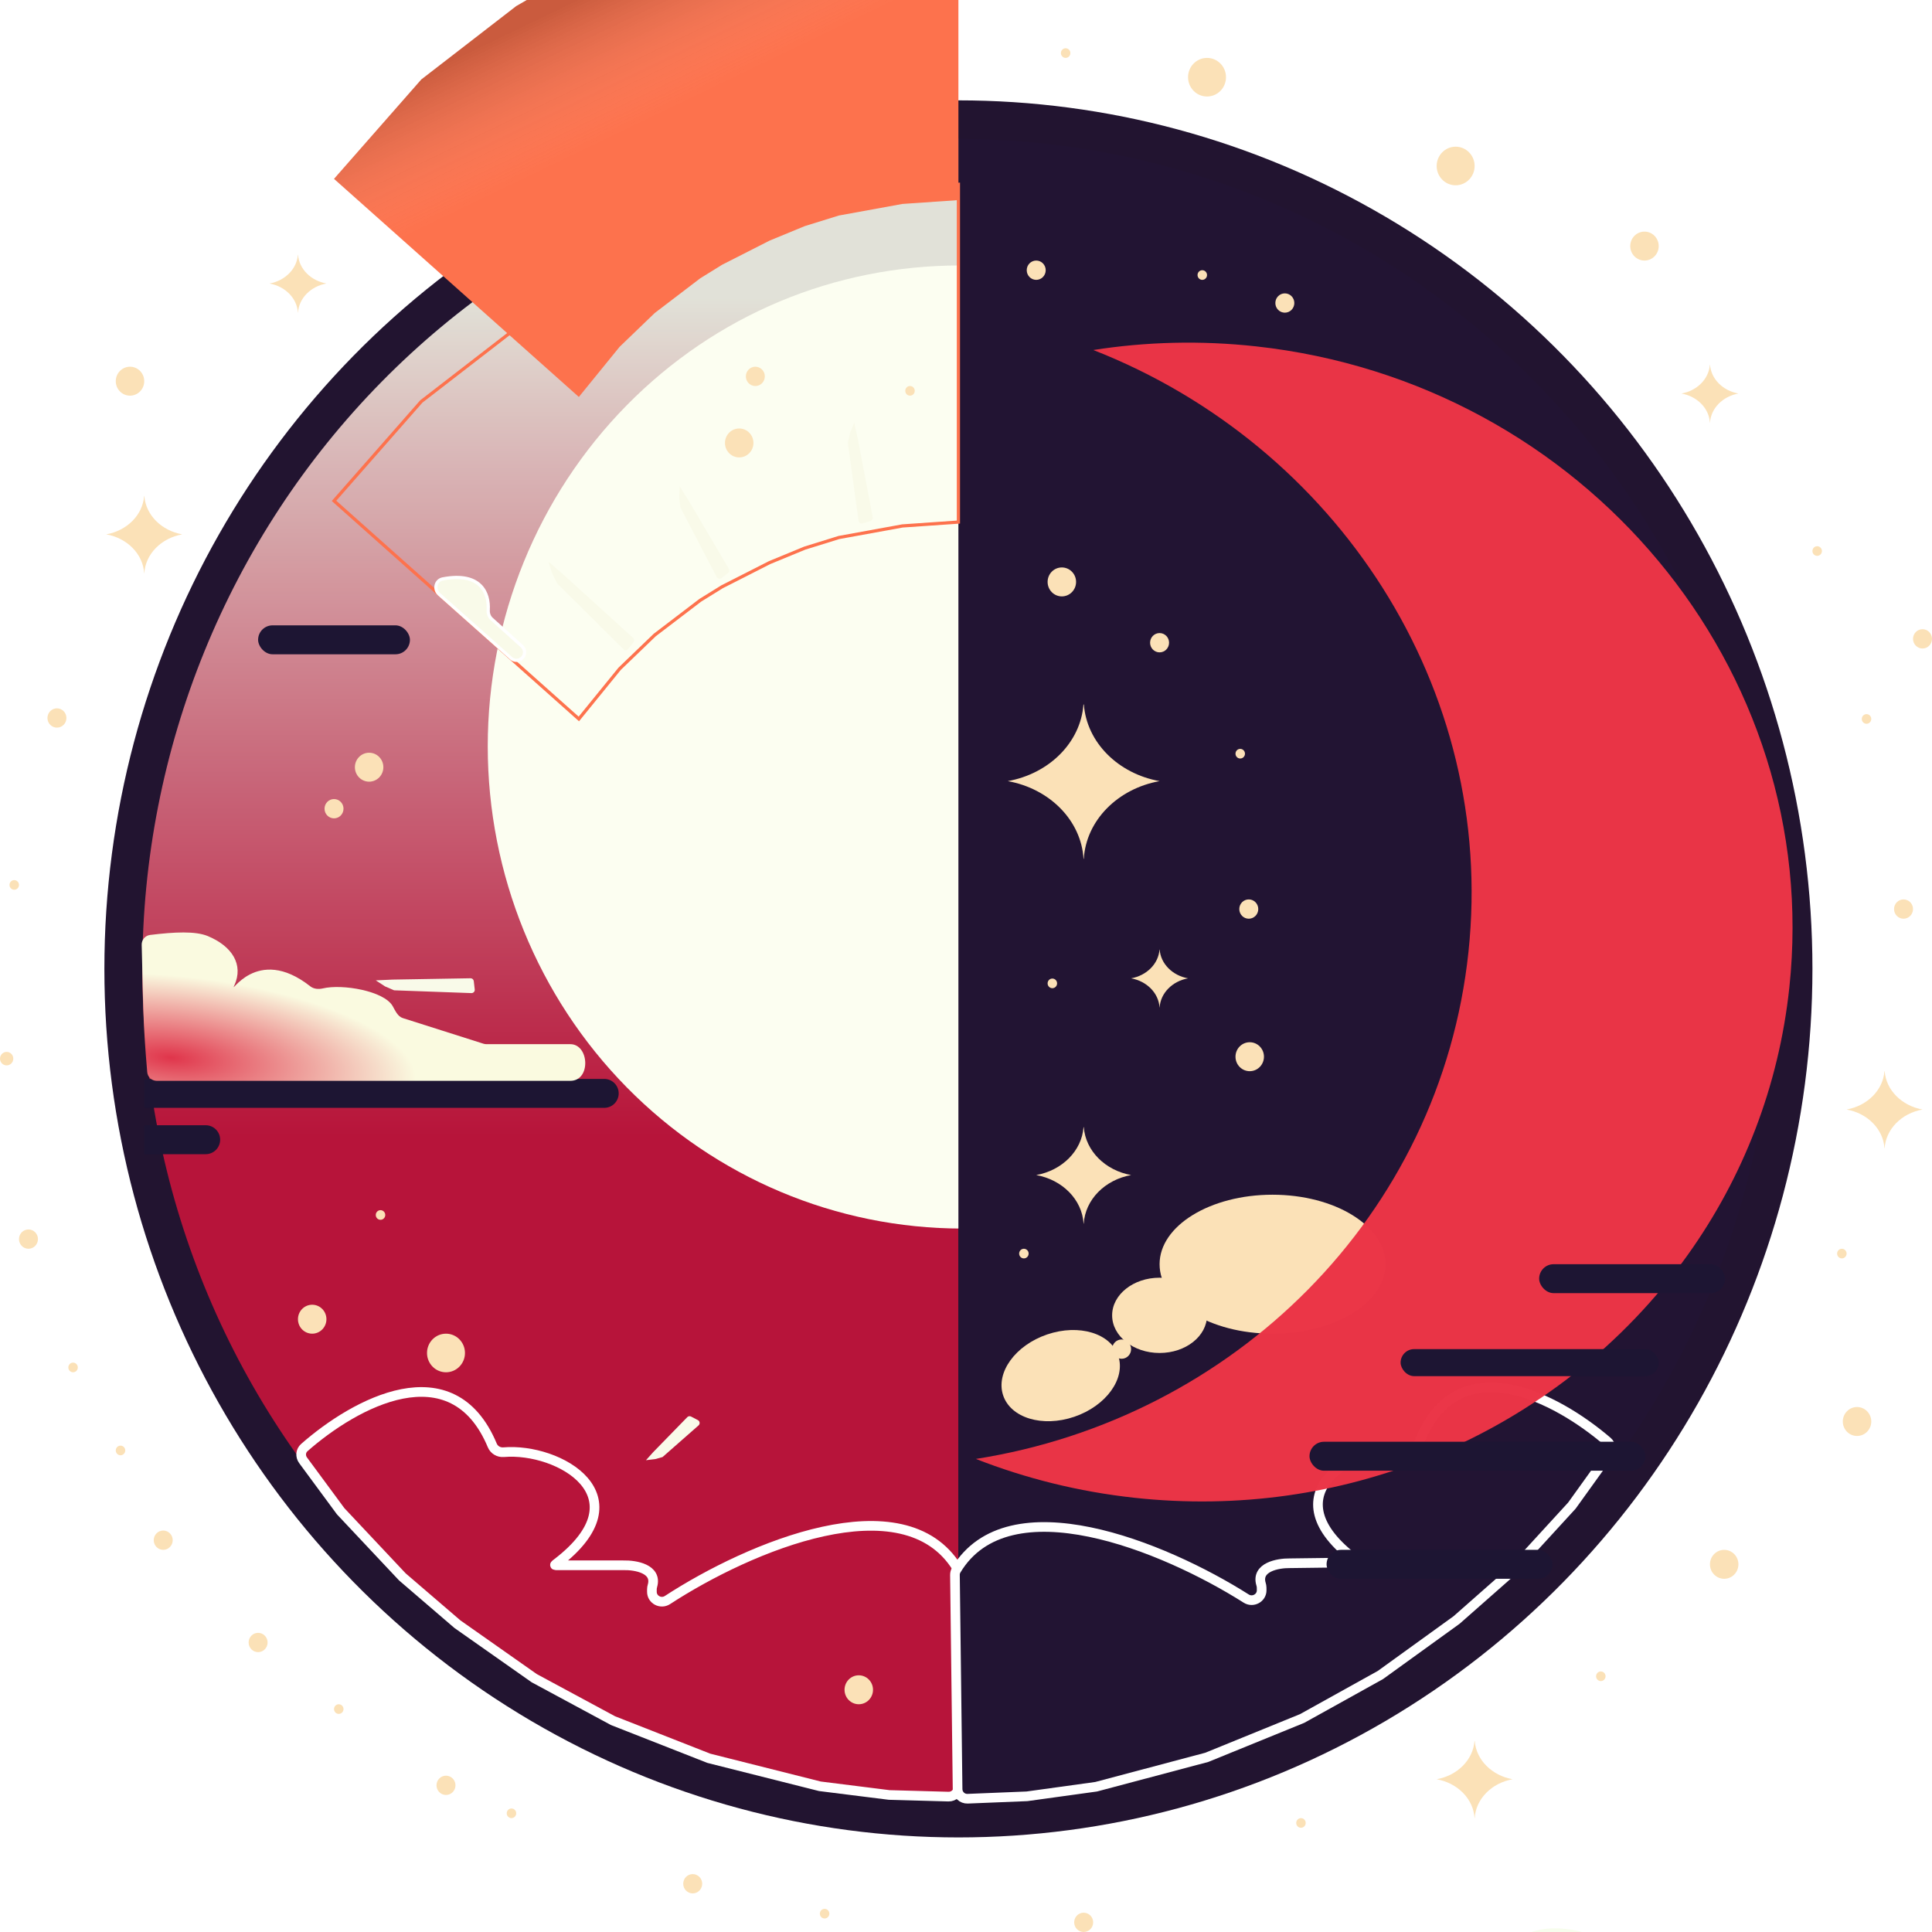 <svg width="600" height="600" viewBox="0 0 600 600" fill="none" xmlns="http://www.w3.org/2000/svg">
<ellipse cx="297.642" cy="300.898" rx="265.226" ry="269.73" fill="#221430"/>
<path d="M92.558 79.121C92.889 83.556 96.564 87.183 101.375 88.047C96.517 88.919 92.817 92.609 92.55 97.103C92.544 97.103 92.539 97.103 92.534 97.103C92.529 97.103 92.524 97.103 92.519 97.103C92.251 92.609 88.551 88.919 83.693 88.047C88.504 87.183 92.18 83.556 92.51 79.121C92.518 79.121 92.526 79.121 92.534 79.121C92.542 79.121 92.55 79.121 92.558 79.121Z" fill="#FBE1B7"/>
<path d="M44.826 154.047C45.266 159.961 50.167 164.797 56.581 165.948C50.105 167.11 45.17 172.03 44.814 178.023C44.807 178.023 44.8 178.023 44.793 178.023C44.786 178.023 44.779 178.023 44.773 178.023C44.417 172.03 39.483 167.11 33.006 165.948C39.42 164.797 44.321 159.961 44.761 154.047C44.772 154.047 44.783 154.047 44.794 154.047C44.804 154.047 44.815 154.047 44.826 154.047Z" fill="#FBE1B7"/>
<path d="M457.989 540.659C458.429 546.573 463.33 551.409 469.745 552.56C463.268 553.723 458.333 558.643 457.977 564.635C457.97 564.635 457.963 564.635 457.956 564.635C457.949 564.635 457.943 564.635 457.936 564.635C457.58 558.643 452.646 553.723 446.169 552.56C452.583 551.409 457.484 546.573 457.924 540.659C457.935 540.659 457.946 540.659 457.957 540.659C457.968 540.659 457.978 540.659 457.989 540.659Z" fill="#FBE1B7"/>
<path d="M531.065 113.287C531.396 117.722 535.071 121.349 539.882 122.213C535.024 123.085 531.324 126.775 531.057 131.269C531.051 131.269 531.046 131.269 531.041 131.269C531.036 131.269 531.03 131.269 531.025 131.269C530.758 126.775 527.058 123.085 522.2 122.213C527.011 121.349 530.686 117.722 531.017 113.287C531.025 113.287 531.033 113.287 531.041 113.287C531.049 113.287 531.057 113.287 531.065 113.287Z" fill="#FBE1B7"/>
<path d="M585.298 332.668C585.738 338.582 590.639 343.418 597.053 344.569C590.576 345.732 585.642 350.651 585.286 356.644C585.279 356.644 585.272 356.644 585.265 356.644C585.258 356.644 585.251 356.644 585.244 356.644C584.888 350.651 579.954 345.732 573.478 344.569C579.892 343.418 584.793 338.582 585.233 332.668C585.244 332.668 585.254 332.668 585.265 332.668C585.276 332.668 585.287 332.668 585.298 332.668Z" fill="#FBE1B7"/>
<ellipse cx="121.12" cy="66.233" rx="1.473" ry="1.498" fill="#FBE1B7"/>
<ellipse cx="144.695" cy="49.452" rx="1.473" ry="1.498" fill="#FBE1B7"/>
<ellipse cx="199.509" cy="29.67" rx="1.473" ry="1.498" fill="#FBE1B7"/>
<ellipse cx="266.699" cy="16.483" rx="1.473" ry="1.498" fill="#FBE1B7"/>
<ellipse cx="291.454" cy="1.498" rx="1.473" ry="1.498" fill="#FBE1B7"/>
<ellipse cx="330.943" cy="16.483" rx="1.473" ry="1.498" fill="#FBE1B7"/>
<ellipse cx="564.342" cy="171.129" rx="1.473" ry="1.498" fill="#FBE1B7"/>
<ellipse cx="579.666" cy="223.277" rx="1.473" ry="1.498" fill="#FBE1B7"/>
<ellipse cx="572.004" cy="389.311" rx="1.473" ry="1.498" fill="#FBE1B7"/>
<ellipse cx="497.151" cy="520.58" rx="1.473" ry="1.498" fill="#FBE1B7"/>
<ellipse cx="404.027" cy="566.133" rx="1.473" ry="1.498" fill="#FBE1B7"/>
<ellipse cx="336.542" cy="597.003" rx="2.947" ry="2.997" fill="#FBE1B7"/>
<ellipse cx="256.091" cy="594.305" rx="1.473" ry="1.498" fill="#FBE1B7"/>
<ellipse cx="215.128" cy="585.015" rx="2.947" ry="2.997" fill="#FBE1B7"/>
<ellipse cx="80.157" cy="510.09" rx="2.947" ry="2.997" fill="#FBE1B7"/>
<ellipse cx="50.688" cy="478.321" rx="2.947" ry="2.997" fill="#FBE1B7"/>
<ellipse cx="37.427" cy="450.45" rx="1.473" ry="1.498" fill="#FBE1B7"/>
<ellipse cx="2.063" cy="328.772" rx="2.063" ry="2.098" fill="#FBE1B7"/>
<ellipse cx="8.841" cy="384.815" rx="2.947" ry="2.997" fill="#FBE1B7"/>
<ellipse cx="17.682" cy="222.977" rx="2.947" ry="2.997" fill="#FBE1B7"/>
<ellipse cx="4.421" cy="274.825" rx="1.473" ry="1.498" fill="#FBE1B7"/>
<ellipse cx="22.691" cy="424.675" rx="1.473" ry="1.498" fill="#FBE1B7"/>
<ellipse cx="158.841" cy="563.137" rx="1.473" ry="1.498" fill="#FBE1B7"/>
<ellipse cx="105.206" cy="530.769" rx="1.473" ry="1.498" fill="#FBE1B7"/>
<ellipse cx="138.507" cy="554.446" rx="2.947" ry="2.997" fill="#FBE1B7"/>
<ellipse cx="591.159" cy="282.317" rx="2.947" ry="2.997" fill="#FBE1B7"/>
<ellipse cx="576.719" cy="441.458" rx="4.42" ry="4.495" fill="#FBE1B7"/>
<ellipse cx="535.461" cy="485.814" rx="4.42" ry="4.495" fill="#FBE1B7"/>
<ellipse cx="597.053" cy="198.401" rx="2.947" ry="2.997" fill="#FBE1B7"/>
<ellipse cx="374.853" cy="23.976" rx="5.894" ry="5.994" fill="#FBE1B7"/>
<ellipse cx="452.063" cy="51.549" rx="5.894" ry="5.994" fill="#FBE1B7"/>
<ellipse cx="510.708" cy="76.423" rx="4.42" ry="4.495" fill="#FBE1B7"/>
<ellipse cx="40.374" cy="118.382" rx="4.42" ry="4.495" fill="#FBE1B7"/>
<path d="M297.642 558.641C230.426 558.641 165.964 531.486 118.435 483.15C70.906 434.814 44.204 369.256 44.204 300.899C44.204 232.541 70.906 166.983 118.435 118.647C165.963 70.311 230.426 43.156 297.642 43.156L297.642 300.898V558.641Z" fill="url(#paint0_linear_2059_643)"/>
<g filter="url(#filter0_ii_2059_643)">
<path d="M152.892 448.908C140.473 419.107 110.163 435.772 94.499 449.563C93.359 450.567 93.213 452.27 94.116 453.493L105.795 469.33L124.951 489.71L142.043 504.395L165.913 521.178L190.373 534.365L220.137 546.054L254.617 554.745L276.129 557.442L294.559 557.956C296.248 558.003 297.642 556.646 297.642 554.957V488.418C297.642 487.89 297.498 487.357 297.221 486.908C280.68 460.092 232.735 480.316 207.277 496.911C205.231 498.245 202.456 496.805 202.456 494.363V493.542C202.456 493.188 202.525 492.838 202.623 492.497C204.149 487.179 197.33 486.017 193.615 486.114H172.688C172.047 486.114 172.407 485.891 172.917 485.503C200.192 464.706 173.624 449.521 156.392 450.991C154.908 451.117 153.465 450.283 152.892 448.908Z" fill="#F7FDED"/>
</g>
<path d="M152.892 448.908C140.473 419.107 110.163 435.772 94.499 449.563C93.359 450.567 93.213 452.27 94.116 453.493L105.795 469.33L124.951 489.71L142.043 504.395L165.913 521.178L190.373 534.365L220.137 546.054L254.617 554.745L276.129 557.442L294.559 557.956C296.248 558.003 297.642 556.646 297.642 554.957V488.418C297.642 487.89 297.498 487.357 297.221 486.908C280.68 460.092 232.735 480.316 207.277 496.911C205.231 498.245 202.456 496.805 202.456 494.363V493.542C202.456 493.188 202.525 492.838 202.623 492.497C204.149 487.179 197.33 486.017 193.615 486.114H172.688C172.047 486.114 172.407 485.891 172.917 485.503C200.192 464.706 173.624 449.521 156.392 450.991C154.908 451.117 153.465 450.283 152.892 448.908Z" stroke="white" stroke-width="3" stroke-linejoin="bevel"/>
<ellipse cx="103.733" cy="251.149" rx="2.947" ry="2.997" fill="#FBE1B7"/>
<ellipse cx="114.636" cy="238.261" rx="4.42" ry="4.495" fill="#FBE1B7"/>
<ellipse cx="118.173" cy="377.323" rx="1.473" ry="1.498" fill="#FBE1B7"/>
<ellipse cx="138.507" cy="420.18" rx="5.894" ry="5.994" fill="#FBE1B7"/>
<ellipse cx="96.955" cy="409.691" rx="4.42" ry="4.495" fill="#FBE1B7"/>
<ellipse cx="266.7" cy="524.775" rx="4.42" ry="4.495" fill="#FBE1B7"/>
<g filter="url(#filter1_i_2059_643)">
<path d="M298.821 461.538C259.742 461.538 222.264 445.759 194.631 417.673C166.998 389.586 151.474 351.493 151.474 311.772C151.474 272.052 166.998 233.958 194.631 205.871C222.264 177.785 259.153 162.438 298.232 162.438L298.821 311.772V461.538Z" fill="#FCFEF1"/>
</g>
<path d="M297.642 43.157C364.858 43.157 429.321 70.312 476.85 118.648C524.379 166.984 551.08 232.542 551.08 300.899C551.08 369.257 524.379 434.815 476.85 483.151C429.321 531.487 364.858 558.642 297.642 558.642L297.642 300.899V43.157Z" fill="#221433"/>
<ellipse cx="317.976" cy="389.311" rx="1.473" ry="1.498" fill="#FBE1B7"/>
<ellipse cx="326.817" cy="305.395" rx="1.473" ry="1.498" fill="#FBE1B7"/>
<ellipse cx="387.819" cy="282.317" rx="2.947" ry="2.997" fill="#FBE1B7"/>
<ellipse cx="388.114" cy="328.171" rx="4.42" ry="4.495" fill="#FBE1B7"/>
<ellipse cx="385.167" cy="234.066" rx="1.473" ry="1.498" fill="#FBE1B7"/>
<ellipse cx="360.118" cy="199.601" rx="2.947" ry="2.997" fill="#FBE1B7"/>
<ellipse cx="321.807" cy="83.915" rx="2.947" ry="2.997" fill="#FBE1B7"/>
<ellipse cx="399.018" cy="94.106" rx="2.947" ry="2.997" fill="#FBE1B7"/>
<ellipse cx="373.379" cy="85.415" rx="1.473" ry="1.498" fill="#FBE1B7"/>
<ellipse cx="329.764" cy="180.719" rx="4.42" ry="4.495" fill="#FBE1B7"/>
<path d="M336.607 218.782C337.488 230.609 347.29 240.281 360.118 242.583C347.164 244.908 337.296 254.748 336.584 266.733C336.57 266.733 336.555 266.733 336.541 266.733C336.528 266.733 336.514 266.733 336.501 266.733C335.789 254.748 325.921 244.908 312.967 242.583C325.795 240.281 335.597 230.609 336.477 218.782C336.499 218.782 336.521 218.781 336.542 218.781C336.564 218.781 336.586 218.782 336.607 218.782Z" fill="#FBE1B7"/>
<path d="M360.143 294.905C360.473 299.341 364.148 302.968 368.959 303.831C364.101 304.703 360.401 308.393 360.134 312.887C360.128 312.887 360.123 312.887 360.118 312.887C360.113 312.887 360.108 312.887 360.103 312.887C359.836 308.393 356.135 304.703 351.277 303.831C356.088 302.968 359.764 299.341 360.094 294.905C360.102 294.905 360.11 294.905 360.118 294.905C360.126 294.905 360.134 294.905 360.143 294.905Z" fill="#FBE1B7"/>
<path d="M336.583 350.05C337.133 357.442 343.26 363.487 351.277 364.926C343.181 366.379 337.013 372.529 336.568 380.02C336.559 380.02 336.551 380.02 336.542 380.02C336.533 380.02 336.525 380.02 336.516 380.02C336.071 372.529 329.904 366.379 321.808 364.926C329.825 363.487 335.951 357.442 336.502 350.05C336.515 350.05 336.529 350.05 336.542 350.05C336.556 350.05 336.569 350.05 336.583 350.05Z" fill="#FBE1B7"/>
<g filter="url(#filter2_ii_2059_643)">
<path d="M440.818 447.762C452.868 417.805 483.381 434.081 499.214 447.67C500.367 448.66 500.533 450.361 499.646 451.595L488.163 467.581L469.261 488.203L452.351 503.106L428.69 520.192L404.395 533.691L374.777 545.758L340.408 554.889L318.93 557.861L300.509 558.609C298.821 558.678 297.409 557.34 297.388 555.65L296.567 489.116C296.56 488.589 296.698 488.054 296.969 487.601C313.178 460.576 361.369 480.187 387.03 496.456C389.092 497.763 391.85 496.287 391.82 493.846L391.809 493.025C391.805 492.671 391.731 492.321 391.629 491.982C390.037 486.684 396.842 485.435 400.558 485.484L421.483 485.217C422.124 485.209 421.761 484.991 421.247 484.609C393.717 464.163 420.096 448.639 437.344 449.889C438.829 449.996 440.262 449.144 440.818 447.762Z" fill="#F7FDED"/>
</g>
<path d="M440.818 447.762C452.868 417.805 483.381 434.081 499.214 447.67C500.367 448.66 500.533 450.361 499.646 451.595L488.163 467.581L469.261 488.203L452.351 503.106L428.69 520.192L404.395 533.691L374.777 545.758L340.408 554.889L318.93 557.861L300.509 558.609C298.821 558.678 297.409 557.34 297.388 555.65L296.567 489.116C296.56 488.589 296.698 488.054 296.969 487.601C313.178 460.576 361.369 480.187 387.03 496.456C389.092 497.763 391.85 496.287 391.82 493.846L391.809 493.025C391.805 492.671 391.731 492.321 391.629 491.982C390.037 486.684 396.842 485.435 400.558 485.484L421.483 485.217C422.124 485.209 421.761 484.991 421.247 484.609C393.717 464.163 420.096 448.639 437.344 449.889C438.829 449.996 440.262 449.144 440.818 447.762Z" stroke="white" stroke-width="3" stroke-linejoin="bevel"/>
<ellipse cx="18.893" cy="13.46" rx="18.893" ry="13.46" transform="matrix(0.947 -0.322 0.312 0.95 307.32 420.507)" fill="#FBE1B7"/>
<ellipse cx="348.33" cy="418.981" rx="2.947" ry="2.997" fill="#FBE1B7"/>
<ellipse cx="360.118" cy="408.491" rx="14.735" ry="11.688" fill="#FBE1B7"/>
<ellipse cx="395.187" cy="392.608" rx="35.069" ry="21.578" fill="#FBE1B7"/>
<g filter="url(#filter3_i_2059_643)">
<path d="M355.081 107.566C457.015 118.734 531.168 207.833 520.708 306.574C517.427 337.541 506.214 365.779 489.222 389.609C469.287 417.564 441.4 439.454 409.038 452.568C381.027 463.918 349.662 468.694 317.201 465.137C299.935 463.245 283.466 459.115 268.07 453.083C348.025 440.534 412.354 377.668 421.042 295.656C429.731 213.641 380.042 138.279 304.546 108.701C320.854 106.142 337.813 105.674 355.081 107.566Z" fill="#EB3547" fill-opacity="0.99"/>
</g>
<rect x="406.68" y="447.752" width="104.322" height="8.991" rx="4.495" fill="#1D1533"/>
<rect x="477.996" y="392.607" width="57.76" height="8.991" rx="4.495" fill="#1D1533"/>
<rect x="411.984" y="481.318" width="70.138" height="8.991" rx="4.495" fill="#1D1533"/>
<rect x="434.971" y="418.98" width="80.157" height="8.392" rx="4.196" fill="#1D1533"/>
<g filter="url(#filter4_i_2059_643)">
<path d="M297.643 57.244L297.644 162.138L280.256 163.337L260.511 166.933L249.902 170.23L238.998 174.726L224.263 182.218L217.485 186.414L203.34 197.203L192.436 207.693L179.764 223.277L103.733 155.545L130.845 124.676L160.314 101.898L205.403 75.824L250.786 60.839L297.643 57.244Z" fill="#FD724D"/>
<path d="M297.643 57.244L297.644 162.138L280.256 163.337L260.511 166.933L249.902 170.23L238.998 174.726L224.263 182.218L217.485 186.414L203.34 197.203L192.436 207.693L179.764 223.277L103.733 155.545L130.845 124.676L160.314 101.898L205.403 75.824L250.786 60.839L297.643 57.244Z" fill="url(#paint1_linear_2059_643)" fill-opacity="0.2"/>
</g>
<path d="M297.643 57.244L297.644 162.138L280.256 163.337L260.511 166.933L249.902 170.23L238.998 174.726L224.263 182.218L217.485 186.414L203.34 197.203L192.436 207.693L179.764 223.277L103.733 155.545L130.845 124.676L160.314 101.898L205.403 75.824L250.786 60.839L297.643 57.244Z" stroke="#FD724D"/>
<ellipse cx="234.578" cy="116.884" rx="2.947" ry="2.997" fill="#FBE1B7"/>
<ellipse cx="282.613" cy="121.377" rx="1.473" ry="1.498" fill="#FBE1B7"/>
<ellipse cx="229.568" cy="137.562" rx="4.42" ry="4.495" fill="#FBE1B7"/>
<path d="M263.298 137.508L263.983 134.485L265.301 131.27L266.452 136.543L271.043 160.638C271.139 161.146 270.837 161.648 270.345 161.798L267.895 162.544C267.312 162.721 266.713 162.335 266.63 161.728L263.298 137.508Z" fill="#F9FAE9"/>
<path d="M122.392 307.548L119.584 306.337L116.699 304.46L122.005 304.222L146.134 303.809C146.645 303.8 147.077 304.18 147.135 304.689L147.434 307.293C147.505 307.905 147.013 308.439 146.4 308.416L122.392 307.548Z" fill="#F9FAE9"/>
<path d="M205.762 452.498L203.48 453.138L200.614 453.475L202.849 450.983L213.447 440.105C213.751 439.793 214.223 439.718 214.612 439.92L216.732 441.026C217.359 441.353 217.467 442.212 216.939 442.677L205.762 452.498Z" fill="#F9FAE9"/>
<path d="M173.029 181.183L171.469 178.063L170.334 174.426L175.149 178.601L196.634 198.113C197.034 198.477 197.08 199.094 196.738 199.509L195.057 201.548C194.687 201.997 194.015 202.028 193.599 201.615L173.029 181.183Z" fill="#F9FAE9"/>
<path d="M211.302 157.607L210.929 154.529L211.086 151.049L213.941 155.603L226.358 176.648C226.62 177.093 226.509 177.667 226.1 177.976L224.041 179.535C223.554 179.903 222.858 179.744 222.573 179.198L211.302 157.607Z" fill="#F9FAE9"/>
<path d="M151.627 189.41C151.939 184.266 149.36 177.534 137.525 179.78C135.253 180.211 134.645 183.039 136.373 184.574L158.717 204.429C160.375 205.902 162.991 204.655 162.896 202.438C162.867 201.765 162.569 201.133 162.069 200.683L152.671 192.214C151.893 191.512 151.563 190.456 151.627 189.41Z" fill="#F9FAE9" stroke="white"/>
<rect x="80.157" y="194.205" width="47.151" height="8.991" rx="4.495" fill="#1D1533"/>
<path d="M44.794 335.064H187.646C190.129 335.064 192.142 337.077 192.142 339.56V339.56C192.142 342.043 190.129 344.055 187.646 344.055H44.794V335.064Z" fill="#1D1533"/>
<path d="M44.794 349.451H63.874C66.357 349.451 68.37 351.464 68.37 353.947V353.947C68.37 356.429 66.357 358.442 63.874 358.442H44.794V349.451Z" fill="#1D1533"/>
<path d="M96.37 306.318C79.562 293.079 71.08 309.76 72.79 305.994C75.7 299.582 72.099 293.848 64.538 290.709C60.709 289.119 54.274 289.416 46.615 290.358C45.08 290.547 43.957 291.886 44.003 293.432C44.235 301.145 44.319 311.559 44.794 320.08C45.092 325.435 45.475 330.157 45.723 332.962C45.858 334.498 47.146 335.664 48.687 335.664H177.112C183.595 335.664 183.006 324.276 177.112 324.276H151.055C150.746 324.276 150.44 324.228 150.146 324.135L125.074 316.167C123.528 315.675 122.755 313.885 121.959 312.472C119.287 307.73 106.331 305.52 100.252 306.959C98.935 307.271 97.434 307.156 96.37 306.318Z" fill="url(#paint2_radial_2059_643)"/>
<defs>
<filter id="filter0_ii_2059_643" x="92.029" y="430.785" width="227.113" height="165.672" filterUnits="userSpaceOnUse" color-interpolation-filters="sRGB">
<feFlood flood-opacity="0" result="BackgroundImageFix"/>
<feBlend mode="normal" in="SourceGraphic" in2="BackgroundImageFix" result="shape"/>
<feColorMatrix in="SourceAlpha" type="matrix" values="0 0 0 0 0 0 0 0 0 0 0 0 0 0 0 0 0 0 127 0" result="hardAlpha"/>
<feOffset dx="20" dy="133"/>
<feGaussianBlur stdDeviation="18.5"/>
<feComposite in2="hardAlpha" operator="arithmetic" k2="-1" k3="1"/>
<feColorMatrix type="matrix" values="0 0 0 0 0.878 0 0 0 0 0.18 0 0 0 0 0.29 0 0 0 0.25 0"/>
<feBlend mode="normal" in2="shape" result="effect1_innerShadow_2059_643"/>
<feColorMatrix in="SourceAlpha" type="matrix" values="0 0 0 0 0 0 0 0 0 0 0 0 0 0 0 0 0 0 127 0" result="hardAlpha"/>
<feOffset dy="35"/>
<feGaussianBlur stdDeviation="5"/>
<feComposite in2="hardAlpha" operator="arithmetic" k2="-1" k3="1"/>
<feColorMatrix type="matrix" values="0 0 0 0 0.984 0 0 0 0 0.976 0 0 0 0 0.882 0 0 0 0.2 0"/>
<feBlend mode="normal" in2="effect1_innerShadow_2059_643" result="effect2_innerShadow_2059_643"/>
</filter>
<filter id="filter1_i_2059_643" x="151.474" y="132.438" width="147.348" height="329.101" filterUnits="userSpaceOnUse" color-interpolation-filters="sRGB">
<feFlood flood-opacity="0" result="BackgroundImageFix"/>
<feBlend mode="normal" in="SourceGraphic" in2="BackgroundImageFix" result="shape"/>
<feColorMatrix in="SourceAlpha" type="matrix" values="0 0 0 0 0 0 0 0 0 0 0 0 0 0 0 0 0 0 127 0" result="hardAlpha"/>
<feOffset dy="-80"/>
<feGaussianBlur stdDeviation="15"/>
<feComposite in2="hardAlpha" operator="arithmetic" k2="-1" k3="1"/>
<feColorMatrix type="matrix" values="0 0 0 0 0 0 0 0 0 0 0 0 0 0 0 0 0 0 0.2 0"/>
<feBlend mode="normal" in2="shape" result="effect1_innerShadow_2059_643"/>
</filter>
<filter id="filter2_ii_2059_643" x="295.067" y="429.356" width="226.644" height="167.755" filterUnits="userSpaceOnUse" color-interpolation-filters="sRGB">
<feFlood flood-opacity="0" result="BackgroundImageFix"/>
<feBlend mode="normal" in="SourceGraphic" in2="BackgroundImageFix" result="shape"/>
<feColorMatrix in="SourceAlpha" type="matrix" values="0 0 0 0 0 0 0 0 0 0 0 0 0 0 0 0 0 0 127 0" result="hardAlpha"/>
<feOffset dx="20" dy="133"/>
<feGaussianBlur stdDeviation="18.5"/>
<feComposite in2="hardAlpha" operator="arithmetic" k2="-1" k3="1"/>
<feColorMatrix type="matrix" values="0 0 0 0 0.878 0 0 0 0 0.18 0 0 0 0 0.29 0 0 0 0.25 0"/>
<feBlend mode="normal" in2="shape" result="effect1_innerShadow_2059_643"/>
<feColorMatrix in="SourceAlpha" type="matrix" values="0 0 0 0 0 0 0 0 0 0 0 0 0 0 0 0 0 0 127 0" result="hardAlpha"/>
<feOffset dy="35"/>
<feGaussianBlur stdDeviation="5"/>
<feComposite in2="hardAlpha" operator="arithmetic" k2="-1" k3="1"/>
<feColorMatrix type="matrix" values="0 0 0 0 0.984 0 0 0 0 0.976 0 0 0 0 0.882 0 0 0 0.2 0"/>
<feBlend mode="normal" in2="effect1_innerShadow_2059_643" result="effect2_innerShadow_2059_643"/>
</filter>
<filter id="filter3_i_2059_643" x="268.07" y="106.41" width="270.621" height="359.883" filterUnits="userSpaceOnUse" color-interpolation-filters="sRGB">
<feFlood flood-opacity="0" result="BackgroundImageFix"/>
<feBlend mode="normal" in="SourceGraphic" in2="BackgroundImageFix" result="shape"/>
<feColorMatrix in="SourceAlpha" type="matrix" values="0 0 0 0 0 0 0 0 0 0 0 0 0 0 0 0 0 0 127 0" result="hardAlpha"/>
<feOffset dx="35"/>
<feGaussianBlur stdDeviation="8.5"/>
<feComposite in2="hardAlpha" operator="arithmetic" k2="-1" k3="1"/>
<feColorMatrix type="matrix" values="0 0 0 0 0.984 0 0 0 0 0.984 0 0 0 0 0.922 0 0 0 0.9 0"/>
<feBlend mode="normal" in2="shape" result="effect1_innerShadow_2059_643"/>
</filter>
<filter id="filter4_i_2059_643" x="103.03" y="9.704" width="195.115" height="214.294" filterUnits="userSpaceOnUse" color-interpolation-filters="sRGB">
<feFlood flood-opacity="0" result="BackgroundImageFix"/>
<feBlend mode="normal" in="SourceGraphic" in2="BackgroundImageFix" result="shape"/>
<feColorMatrix in="SourceAlpha" type="matrix" values="0 0 0 0 0 0 0 0 0 0 0 0 0 0 0 0 0 0 127 0" result="hardAlpha"/>
<feOffset dy="-100"/>
<feGaussianBlur stdDeviation="23.5"/>
<feComposite in2="hardAlpha" operator="arithmetic" k2="-1" k3="1"/>
<feColorMatrix type="matrix" values="0 0 0 0 0.992 0 0 0 0 0.627 0 0 0 0 0.357 0 0 0 0.4 0"/>
<feBlend mode="normal" in2="shape" result="effect1_innerShadow_2059_643"/>
</filter>
<linearGradient id="paint0_linear_2059_643" x1="297.642" y1="43.156" x2="297.642" y2="558.641" gradientUnits="userSpaceOnUse">
<stop offset="0.096" stop-color="#F7F8EA" stop-opacity="0.9"/>
<stop offset="0.601" stop-color="#DC143C" stop-opacity="0.8"/>
</linearGradient>
<linearGradient id="paint1_linear_2059_643" x1="194.056" y1="57.842" x2="248.426" y2="170.72" gradientUnits="userSpaceOnUse">
<stop offset="0.25"/>
<stop offset="0.596" stop-color="white" stop-opacity="0"/>
</linearGradient>
<radialGradient id="paint2_radial_2059_643" cx="0" cy="0" r="1" gradientUnits="userSpaceOnUse" gradientTransform="translate(53.045 328.471) rotate(5.404) scale(76.371 25.522)">
<stop stop-color="#E0354B"/>
<stop offset="1" stop-color="#FAFAE0"/>
</radialGradient>
</defs>
</svg>
